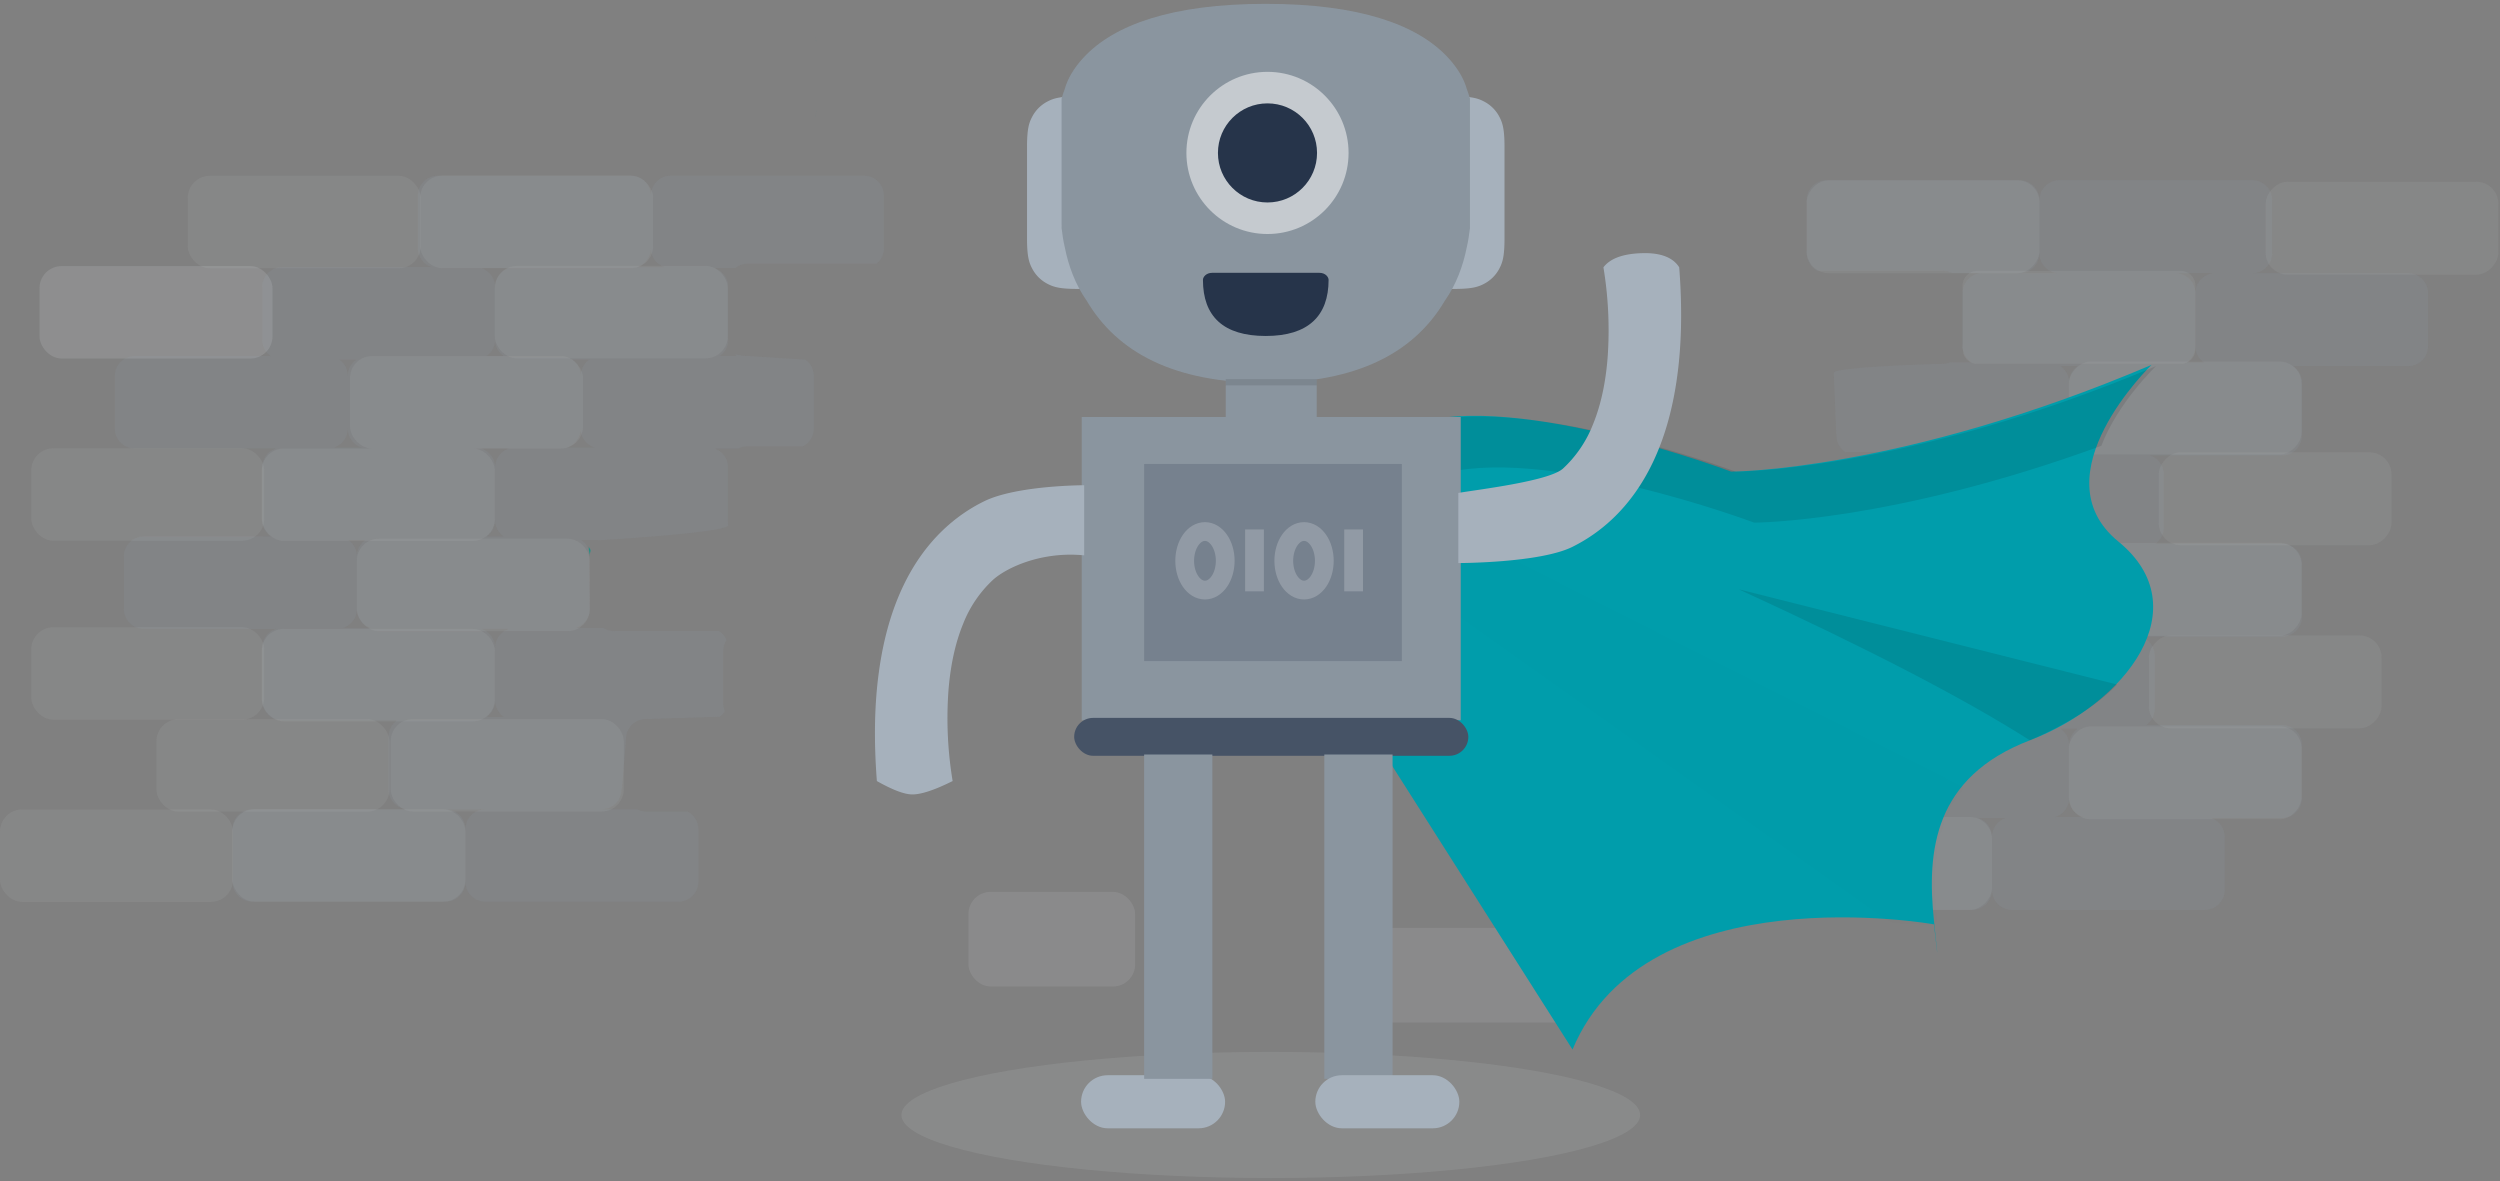 <svg xmlns="http://www.w3.org/2000/svg" xmlns:xlink="http://www.w3.org/1999/xlink" width="400" height="189"><rect width="100%" height="100%" fill="#808080" stroke="none"/><defs><path id="a" d="M6.088 11.87s11.8 3.533 28.324-1.768c16.524-5.3 50.748 7.655 50.748 7.655s27.143 0 67.27-17.078c0 0-18.292 17.668-5.31 28.27C160.1 39.55 148.3 54.86 132.957 60.75c-15.343 5.89-16.521 17.668-15.343 28.859 1.179 11.19 0 .589 0 .589s-46.026-8.245-57.83 20.03L1.368 18.348s-3.54-7.066 4.72-6.48z"/><path id="c" d="M17.124 11.2c2.808 0 3.826.292 4.853.841a5.734 5.734 0 0 1 2.382 2.382c.549 1.027.841 2.045.841 4.853v14.648c0 2.808-.292 3.826-.841 4.853a5.734 5.734 0 0 1-2.382 2.382c-1.027.549-2.045.841-4.853.841H8.076c-2.808 0-3.826-.292-4.853-.841a5.734 5.734 0 0 1-2.382-2.382C.292 37.75 0 36.732 0 33.924V19.276c0-2.808.292-3.826.841-4.853a5.734 5.734 0 0 1 2.382-2.382c1.027-.549 2.045-.841 4.853-.841h9.048zm51.196 0c2.808 0 3.827.292 4.853.841a5.728 5.728 0 0 1 2.382 2.382c.549 1.027.841 2.045.841 4.853v14.648c0 2.808-.292 3.826-.841 4.853a5.734 5.734 0 0 1-2.382 2.382c-1.026.549-2.045.841-4.853.841h-9.047c-2.809 0-3.827-.292-4.854-.841a5.731 5.731 0 0 1-2.381-2.382c-.55-1.027-.842-2.045-.842-4.853V19.276c0-2.808.293-3.826.842-4.853a5.731 5.731 0 0 1 2.381-2.382c1.027-.549 2.045-.841 4.854-.841h9.047z"/><path id="d" d="M0 44.98c0-.011.007.092 0 .505.092.24.202.756.503 1.516.415 1.544 1.397 3.313 3.015 5.053 4.873 5.256 14.16 8.592 29.152 8.592 14.991 0 24.278-3.336 29.15-8.592 1.619-1.74 2.6-3.509 3.016-5.053.301-.76.41-1.276.503-1.516-.007-.413 0-.516 0-.506V25.27c0 .053-.014-.253 0-.505-.131-1.07-.266-2.03-.503-3.033-.596-3.027-1.705-6.02-3.518-8.591C56.434 4.883 47.373 0 32.67 0 17.966 0 8.904 4.883 4.02 13.14 2.21 15.712 1.1 18.704.504 21.731.266 22.735.13 23.694 0 24.764c.014.229 0 .668 0 .505v19.71z"/><path id="f" d="M0 1.123c0 5.843 3.254 8.985 10.052 8.985 6.795 0 10.052-3.204 10.052-8.985C20.104.756 19.69 0 18.596 0H1.508C.477 0 0 .7 0 1.123z"/></defs><g fill="none" fill-rule="evenodd"><rect width="37.477" height="15.135" x="214.775" y="148.468" fill="#EDEFF2" fill-rule="nonzero" opacity=".1" rx="3.536" transform="rotate(-180 233.514 156.036)"/><g fill-rule="nonzero" opacity=".7" transform="translate(0 28.108)"><path fill="#009688" d="M130.198 40.465zm1.721 2.825a3.264 3.264 0 0 1 0-.001zm-.711-.501zm-.973-1.849a3.293 3.293 0 0 0 .001 0zM94.44 59.739a.701.701 0 0 1-.137-.161.808.808 0 0 1-.09-.265c-.01.218-.01.438 0 .656.097.305.147.622.148.942.002-.312.05-.621.142-.919a1.338 1.338 0 0 1-.067-.221s.003-.02.003-.032z"/><path fill="#8A959F" d="M138.219 0h-30.88a3.193 3.193 0 0 0-3.198 3.187A3.192 3.192 0 0 0 100.944 0h-30.88a3.193 3.193 0 0 0-3.198 3.187v8.414a3.19 3.19 0 0 0 2.225 3.034H45.15a3.202 3.202 0 0 0-2.26.937c-.6.599-.936 1.41-.934 2.256v8.414c0 1.044.514 2.022 1.375 2.617H21.568a3.193 3.193 0 0 0-3.198 3.187v8.413a3.194 3.194 0 0 0 3.198 3.188h22.61a3.19 3.19 0 0 0-2.221 3.043v8.413c0 1.045.514 2.023 1.375 2.618H23.018a3.193 3.193 0 0 0-3.198 3.187v8.413a3.193 3.193 0 0 0 3.198 3.187h21.16a3.192 3.192 0 0 0-2.221 3.044v8.413a3.192 3.192 0 0 0 3.197 3.187H63.54a3.183 3.183 0 0 0-1.375 2.618v8.413a3.193 3.193 0 0 0 3.189 3.19H40.389a3.193 3.193 0 0 0-3.198 3.187v8.414a3.193 3.193 0 0 0 3.198 3.187h30.877a3.193 3.193 0 0 0 3.197-3.187 3.193 3.193 0 0 0 3.197 3.187h30.883a3.193 3.193 0 0 0 3.198-3.187v-8.41a3.188 3.188 0 0 0-1.733-2.828h-6.65c-.513 0-1.02-.123-1.475-.36h-5.644c.848 0 1.662-.336 2.262-.935.6-.598.936-1.41.935-2.255 0 1.387.725-8.062.725-8.062a3.194 3.194 0 0 1 3.198-3.188l11.77-.36a3.23 3.23 0 0 0 .846-.863 3.157 3.157 0 0 1-.254-1.236v-8.416c0-.623.183-1.233.528-1.753a3.2 3.2 0 0 0-1.213-1.44H98.281a3.185 3.185 0 0 1-1.733-.512h-4.405a3.192 3.192 0 0 0 2.227-3.038l-.113-8.35c0-.377-.02-.708-.034-1.005a3.196 3.196 0 0 0-1.228-1.675h2.75l-.06.046c1.559-.09 19.372-1.132 20.822-2.304a2.45 2.45 0 0 1-.02-.668 3.128 3.128 0 0 1-.041-.483v-8.4c0-.103 0-.206.014-.307a3.198 3.198 0 0 0-2.183-2.52h3.893a3.2 3.2 0 0 1 1.476-.36h8.83a3.18 3.18 0 0 0 1.733-2.827V32.05a3.182 3.182 0 0 0-1.375-2.617l-9.18-.576c-1.553 0-2.584-.576-1.764 0h-2.75a3.18 3.18 0 0 0 1.375-2.591 3.28 3.28 0 0 1-.058-.576v-8.45a3.196 3.196 0 0 0-2.169-2.448h3.345a3.184 3.184 0 0 1 2.022-.723h20.597a3.164 3.164 0 0 0 1.176-2.467V3.19a3.198 3.198 0 0 0-3.21-3.191zM57.023 29.432a3.182 3.182 0 0 0-1.375 2.617 3.182 3.182 0 0 0-1.375-2.617h2.75zm-1.375 11.033c0 1.388.9 2.616 2.227 3.038H53.42a3.191 3.191 0 0 0 2.224-3.038h.003zm2.822 17.829a3.18 3.18 0 0 0-1.375 2.617 3.18 3.18 0 0 0-1.375-2.617h2.75zm-3.602 14.068a3.192 3.192 0 0 0 2.227-3.038 3.19 3.19 0 0 0 2.227 3.038h-4.454zm39.43-42.93a3.182 3.182 0 0 0-1.375 2.617 3.182 3.182 0 0 0-1.375-2.617h2.75zm-19.832 75.131a3.193 3.193 0 0 0-3.198-3.187h6.398c-.848 0-1.662.335-2.263.932-.6.598-.937 1.41-.937 2.255zm3.388-17.98a3.185 3.185 0 0 0 1.375-2.618c0 1.044.514 2.022 1.375 2.617h-2.75zm1.363-11.031a3.191 3.191 0 0 0-2.215-3.044h4.454a3.193 3.193 0 0 0-2.239 3.044zm-1.375-17.829a3.177 3.177 0 0 0 1.375-2.617 3.18 3.18 0 0 0 1.375 2.617h-2.75zm1.375-11.033c0-1.387-.9-2.615-2.227-3.038h4.454a3.193 3.193 0 0 0-2.227 3.038zm-1.375-17.828a3.18 3.18 0 0 0 1.375-2.618c0 1.045.514 2.023 1.375 2.618h-2.75zm1.375-11.034c0-1.387-.9-2.615-2.227-3.037h4.454a3.192 3.192 0 0 0-2.227 3.037zM90.684 43.5a3.19 3.19 0 0 0 2.227-3.038 3.19 3.19 0 0 0 2.227 3.038h-4.454zm11.23-28.865a3.19 3.19 0 0 0 2.227-3.037 3.19 3.19 0 0 0 2.227 3.037h-4.454z" opacity=".3"/><path fill="#009688" d="m131.249 29.69.046-.04-.046.04zm-.211.205-.046.052.046-.052zm-.268.34.023-.032-.024.032zm-.428 11.149zm.335.756zm-.191-.359a3.218 3.218 0 0 0 .001 0zm-.199-10.461c0-.04.02-.077.029-.115-.012.038-.02.075-.029.116zm.107-.36c0-.031.023-.063.035-.094l-.035.095zm-.174.72c0-.037 0-.074.018-.109l-.017.11z"/><rect width="37.275" height="14.791" x="67.228" y=".003" fill="#E5E8EC" opacity=".1" rx="3.536" transform="rotate(-180 85.865 7.398)"/><rect width="37.275" height="14.791" x="79.168" y="14.434" fill="#E5E8EC" opacity=".1" rx="3.536" transform="rotate(-180 97.806 21.83)"/><rect width="37.275" height="14.791" x="56.006" y="28.862" fill="#E5E8EC" opacity=".1" rx="3.536" transform="rotate(-180 74.643 36.257)"/><rect width="37.275" height="14.791" x="41.893" y="43.652" fill="#E5E8EC" opacity=".1" rx="3.536" transform="rotate(-180 60.53 51.048)"/><rect width="37.275" height="14.791" x="57.092" y="58.083" fill="#E5E8EC" opacity=".1" rx="3.536" transform="rotate(-180 75.73 65.479)"/><rect width="37.275" height="14.791" x="41.893" y="72.514" fill="#E5E8EC" opacity=".1" rx="3.536" transform="rotate(-180 60.53 79.91)"/><rect width="37.275" height="14.791" x="25.031" y="86.959" fill="#E5E8EC" opacity=".1" rx="3.536" transform="rotate(-180 43.668 94.355)"/><rect width="37.275" height="14.791" y="101.408" fill="#E5E8EC" opacity=".1" rx="3.536" transform="rotate(-180 18.637 108.803)"/><rect width="37.275" height="14.791" x="5.003" y="72.249" fill="#E5E8EC" opacity=".1" rx="3.536" transform="rotate(-180 23.64 79.645)"/><rect width="37.275" height="14.791" x="5.003" y="43.621" fill="#E5E8EC" opacity=".1" rx="3.536" transform="rotate(-180 23.64 51.016)"/><rect width="37.275" height="14.791" x="6.323" y="14.465" fill="#E5E8EC" opacity=".2" rx="3.536" transform="rotate(-180 24.96 21.86)"/><rect width="37.275" height="14.791" x="30.036" y=".02" fill="#E5E8EC" opacity=".1" rx="3.536" transform="rotate(-180 48.674 7.416)"/><rect width="37.275" height="14.791" x="62.522" y="86.942" fill="#E5E8EC" opacity=".1" rx="3.536" transform="rotate(-180 81.16 94.338)"/><rect width="37.275" height="14.791" x="37.191" y="101.376" fill="#E5E8EC" opacity=".1" rx="3.536" transform="rotate(-180 55.828 108.771)"/></g><g fill-rule="nonzero" opacity=".7" transform="matrix(1 0 0 -1 270.27 145.586)"><path fill="#8A959F" d="M115.03 87.008H96.662a3.203 3.203 0 0 0 1.374-2.63v-8.455c0-1.77-1.43-3.203-3.195-3.203H73.71a3.205 3.205 0 0 0 2.225-3.053V61.21c0-1.05-.513-2.032-1.373-2.63h20.29a3.198 3.198 0 0 0 3.194-3.203v-8.458a3.198 3.198 0 0 0-3.194-3.203H72.267a3.204 3.204 0 0 0 2.224-3.052v-8.458a3.2 3.2 0 0 0-1.373-2.63h21.736a3.199 3.199 0 0 0 3.194-3.204v-8.457a3.206 3.206 0 0 0-.938-2.274 3.193 3.193 0 0 0-2.27-.935H83.462a3.205 3.205 0 0 0 2.225-3.053v-8.45A3.198 3.198 0 0 0 82.493 0H51.644a3.198 3.198 0 0 0-3.194 3.203c0-.85-.337-1.664-.936-2.265A3.191 3.191 0 0 0 45.256 0H14.404a3.194 3.194 0 0 0-2.885 1.855c.04.206.06.415.06.625v8.463c.003.464-.095.924-.288 1.346.143.73.536 1.387 1.11 1.857h7.924c.737 0 1.451.257 2.02.727h3.463a3.205 3.205 0 0 0-2.225 3.052 3.279 3.279 0 0 0-.08-.616v8.49c-.002.27-.037.537-.105.798.052.054.098.113.139.177.017-.134.025-.268.026-.403.002.186.02.37.055.553.042.102.067.21.072.321a3.208 3.208 0 0 0 1.25 1.757h-2.748l.07-.055c-.255 0-.514-.02-.768-.023a.72.72 0 0 1-.266-.055c-.297.09-.606.135-.917.136l-18.932.578a3.202 3.202 0 0 0-1.373 2.63v8.455c0 1.395.9 2.629 2.224 3.053l18.08.15c.319 0 .635.048.939.142.201.018.401.052.597.104h.046a3.234 3.234 0 0 0-.551-.237h4.45a3.204 3.204 0 0 0-2.225 3.053 3.15 3.15 0 0 0-.05-.556.627.627 0 0 1-.069.087c.04.204.06.411.06.62v8.454c0 .394.059.29.059-.15 0 1.05.513 2.032 1.373 2.63l11.28.362c.386 0 .77.072 1.13.21h2.716c-.486.341-.869.81-1.105 1.355a3.2 3.2 0 0 1 .453 1.638v8.446c0 .441-.092.878-.269 1.282.4.67 1.028 1.17 1.77 1.409h-2.967a3.17 3.17 0 0 1-1.731.515H25.023a3.198 3.198 0 0 0-1.463 2.69c0-1.128-.419 10-.419 10 0 .999 17.411 1.448 17.411 1.448.443 0 .88.092 1.284.272.182-.039.369-.055.554-.047h-.017 2.747a3.202 3.202 0 0 0-1.373 2.63 3.336 3.336 0 0 0-.035-.457.877.877 0 0 1-.05.102c.056.235.084.476.085.717v8.102a3.198 3.198 0 0 0 3.194 3.203h-4.905a3.175 3.175 0 0 1-1.475.362H20.524a3.202 3.202 0 0 0-1.73 2.841v8.455c0 .85.336 1.664.935 2.265.599.6 1.411.938 2.258.938h30.857c.848 0 1.66-.337 2.26-.938a3.21 3.21 0 0 0 .935-2.265 3.195 3.195 0 0 0 3.194 3.203H90.08c.848 0 1.66-.337 2.26-.938a3.21 3.21 0 0 0 .935-2.265v-8.475c0-1.77-1.43-3.203-3.195-3.203h24.945c.847 0 1.66-.338 2.259-.938a3.21 3.21 0 0 0 .936-2.265v-8.446a3.212 3.212 0 0 0-.93-2.274 3.194 3.194 0 0 0-2.262-.944zM38.612 29.575a3.2 3.2 0 0 0-1.373 2.63 3.2 3.2 0 0 0-1.374-2.63h2.747zm-3.598 14.14a3.205 3.205 0 0 0 2.225-3.052c0 1.394.9 2.628 2.225 3.052h-4.45zm11.207-29.01a3.205 3.205 0 0 0 2.225-3.053c0 1.395.9 2.629 2.225 3.053h-4.45zm9.81 90.367c0-.85-.336-1.664-.935-2.265a3.191 3.191 0 0 0-2.258-.938h6.391c-.848 0-1.66.34-2.259.941a3.209 3.209 0 0 0-.932 2.268l-.006-.006zm3.386-18.07a3.202 3.202 0 0 0 1.373-2.63 3.2 3.2 0 0 0 1.374 2.63h-2.747zm1.373-11.088c0-1.39-.896-2.623-2.216-3.05h4.458a3.207 3.207 0 0 0-2.236 3.059l-.006-.009zm-1.373-17.916a3.203 3.203 0 0 0 1.373-2.63c0 1.049.513 2.032 1.374 2.63h-2.747zM60.79 46.91c0-1.395-.9-2.629-2.225-3.053h4.467a3.204 3.204 0 0 0-2.236 3.061l-.006-.008zm-1.373-17.917a3.202 3.202 0 0 0 1.373-2.63 3.2 3.2 0 0 0 1.374 2.63h-2.747zm1.373-11.088c0-1.394-.9-2.628-2.225-3.053h4.467a3.205 3.205 0 0 0-2.236 3.062l-.006-.009zm21.575 69.676a3.203 3.203 0 0 0-1.374 2.63c0-1.05-.513-2.032-1.373-2.63h2.747zm-4.57 14.29a3.192 3.192 0 0 0 3.193-3.202c0 .85.337 1.664.936 2.265.599.6 1.411.938 2.259.938h-6.389z" opacity=".3"/><rect width="37.237" height="14.864" x="11.21" fill="#E5E8EC" opacity=".1" rx="3.536" transform="rotate(-180 29.829 7.432)"/><rect width="37.237" height="14.864" x="60.742" y="14.502" fill="#E5E8EC" opacity=".1" rx="3.536" transform="rotate(-180 79.36 21.934)"/><rect width="37.237" height="14.864" y="29.002" fill="#E5E8EC" opacity=".1" rx="3.536" transform="rotate(-180 18.618 36.434)"/><rect width="37.237" height="14.864" x="60.742" y="43.866" fill="#E5E8EC" opacity=".1" rx="3.536" transform="rotate(-180 79.36 51.298)"/><rect width="37.237" height="14.864" x="60.742" y="72.87" fill="#E5E8EC" opacity=".1" rx="3.536" transform="rotate(-180 79.36 80.302)"/><path fill="#E5E8EC" d="M78.66 87.373H46.076a2.327 2.327 0 0 0-2.233 1.678c.009.132 0 .264-.026.393-.017.076-.04.15-.067.223v10.238a2.33 2.33 0 0 0 2.326 2.332h32.586a2.33 2.33 0 0 0 2.325-2.333v-10.2a2.328 2.328 0 0 0-2.325-2.331z" opacity=".1"/><rect width="37.237" height="14.864" x="18.802" y="101.875" fill="#E5E8EC" opacity=".1" rx="3.536" transform="rotate(-180 37.42 109.307)"/><rect width="37.237" height="14.864" x="75.126" y="58.353" fill="#E5E8EC" opacity=".1" rx="3.536" transform="rotate(-180 93.745 65.785)"/><rect width="37.237" height="14.864" x="73.548" y="29.054" fill="#E5E8EC" opacity=".1" rx="3.536" transform="rotate(-180 92.166 36.486)"/><rect width="37.237" height="14.864" x="92.237" y="101.643" fill="#E5E8EC" opacity=".1" rx="3.536" transform="rotate(-180 110.855 109.075)"/></g><rect width="26.667" height="15.135" x="154.955" y="142.703" fill="#EDEFF2" fill-rule="nonzero" opacity=".1" rx="3.536" transform="rotate(-180 168.288 150.27)"/><g transform="translate(129.73)"><g transform="translate(62.089 57.7)"><mask id="b" fill="#fff"><use xlink:href="#a"/></mask><use fill="#009DAB" fill-rule="nonzero" xlink:href="#a"/><path fill="#000" fill-rule="nonzero" d="M-23.674-5.482 120.437 96.86l8.681-25.156z" mask="url(#b)" opacity=".1"/></g><path fill="#000" fill-rule="nonzero" d="M71.908 77.796s11.795 3.494 28.311-1.747c16.516-5.242 50.718 7.572 50.718 7.572s21.948 0 55.544-12.289c2.656-6.936 8.744-12.753 8.744-12.753-40.117 16.887-67.239 16.887-67.239 16.887s-34.209-12.811-50.722-7.57c-16.513 5.242-28.31 1.748-28.31 1.748-8.257-.582-4.72 6.407-4.72 6.407l2.429 3.779c.506-1.274 1.917-2.268 5.245-2.034zm137.1 31.727c-3.222 3.324-7.876 6.3-13.961 8.928-10.45-6.656-25.978-14.71-46.585-24.163l60.547 15.235z" opacity=".1"/><path fill="#009688" fill-rule="nonzero" d="M.824 6.444a.3.3 0 0 0 .022.137l-.022-.137zm-.097-.458c0 .046.025.097.036.144a1.893 1.893 0 0 0-.036-.144zm.047 12.472c0 .08-.04.159-.062.235a2.25 2.25 0 0 0 .062-.235zm.065-.378c0 .082-.022.169-.04.252.018-.083.032-.17.04-.253zm23.368 78.689zm-1.987-2.403zm.894.635zm-.44-.35zm1.328 1.584zm.313 1.028zm.058.647zM.875 17.589c0 .126 0 .252-.018.36.01-.111.018-.234.018-.36z"/><path fill="#8A959F" fill-rule="nonzero" d="M66.39 60.654h14.554v8.493H66.39z"/><use fill="#A6B1BC" xlink:href="#c" transform="translate(34.595 4.227)"/><g transform="translate(40.124 .615)"><mask id="e" fill="#fff"><use xlink:href="#d"/></mask><use fill="#8A959F" transform="matrix(1 0 0 -1 0 60.646)" xlink:href="#d"/><g mask="url(#e)"><g transform="translate(19.611 10.52)"><circle cx="13.333" cy="13.333" r="12.973" fill="#FFF" opacity=".5"/><circle cx="13.333" cy="13.333" r="7.928" fill="#26344A"/></g></g></g><use fill="#26344A" xlink:href="#f" transform="translate(62.741 43.648)"/><path fill="#8A959F" fill-rule="nonzero" d="M43.349 66.719h60.638v48.527H43.349z"/><ellipse cx="73.596" cy="178.397" fill="#E5E8EC" fill-rule="nonzero" opacity=".1" rx="59.099" ry="10.09"/><rect width="63.066" height="6.065" x="42.138" y="114.862" fill="#465366" fill-rule="nonzero" rx="3.032"/><rect width="23.044" height="8.493" x="43.243" y="172.037" fill="#A6B1BC" fill-rule="nonzero" rx="4.247"/><path fill="#8A959F" fill-rule="nonzero" d="M53.333 147.231v25.382h10.915v-51.892H53.333v17.55zm28.829-8.96v34.342H93.08v-51.892H82.162z"/><rect width="23.044" height="8.493" x="80.721" y="172.037" fill="#A6B1BC" fill-rule="nonzero" rx="4.247"/><path fill="#A6B1BC" fill-rule="nonzero" d="M43.738 77.637v11.22c-6.667-.668-12.271 1.865-14.547 3.88a19.058 19.058 0 0 0-4.808 7.05c-1.403 3.398-2.085 7.176-2.363 10.747a61.502 61.502 0 0 0 .671 14.432c-2.862 1.429-5.008 2.143-6.44 2.143-1.262 0-3.157-.714-5.682-2.143-.516-6.707-.361-12.458.317-17.401.75-5.57 2.135-10.102 3.892-13.79 3.513-7.37 8.512-11.372 12.901-13.544 5.216-2.594 16.06-2.594 16.06-2.594z"/><path fill="#465366" fill-rule="nonzero" d="M53.333 74.234h41.233v31.541H53.333z" opacity=".3"/><g stroke="#FFF" stroke-width="3" opacity=".2" transform="translate(59.82 84.324)"><ellipse cx="3.243" cy="5.405" rx="3.243" ry="4.685"/><ellipse cx="19.099" cy="5.405" rx="3.243" ry="4.685"/><path d="M11.171.389v9.9m15.856-9.9v9.9"/></g><path fill="#A6B1BC" fill-rule="nonzero" d="M103.602 90.09V78.87c3-.52 14.444-1.862 16.725-3.88a19.074 19.074 0 0 0 4.8-7.038c1.403-3.4 2.085-7.177 2.363-10.748.344-4.82.119-9.665-.671-14.432 1.073-1.411 3.11-2.166 6.108-2.264 3-.099 5.005.656 6.018 2.264.516 6.707.36 12.458-.317 17.4-.75 5.572-2.136 10.103-3.892 13.79-3.513 7.372-8.512 11.373-12.902 13.545-5.226 2.583-18.232 2.583-18.232 2.583z"/><path fill="#000" fill-rule="nonzero" d="M66.39 60.654h14.554v1.007H66.39z" opacity=".1"/></g></g></svg>